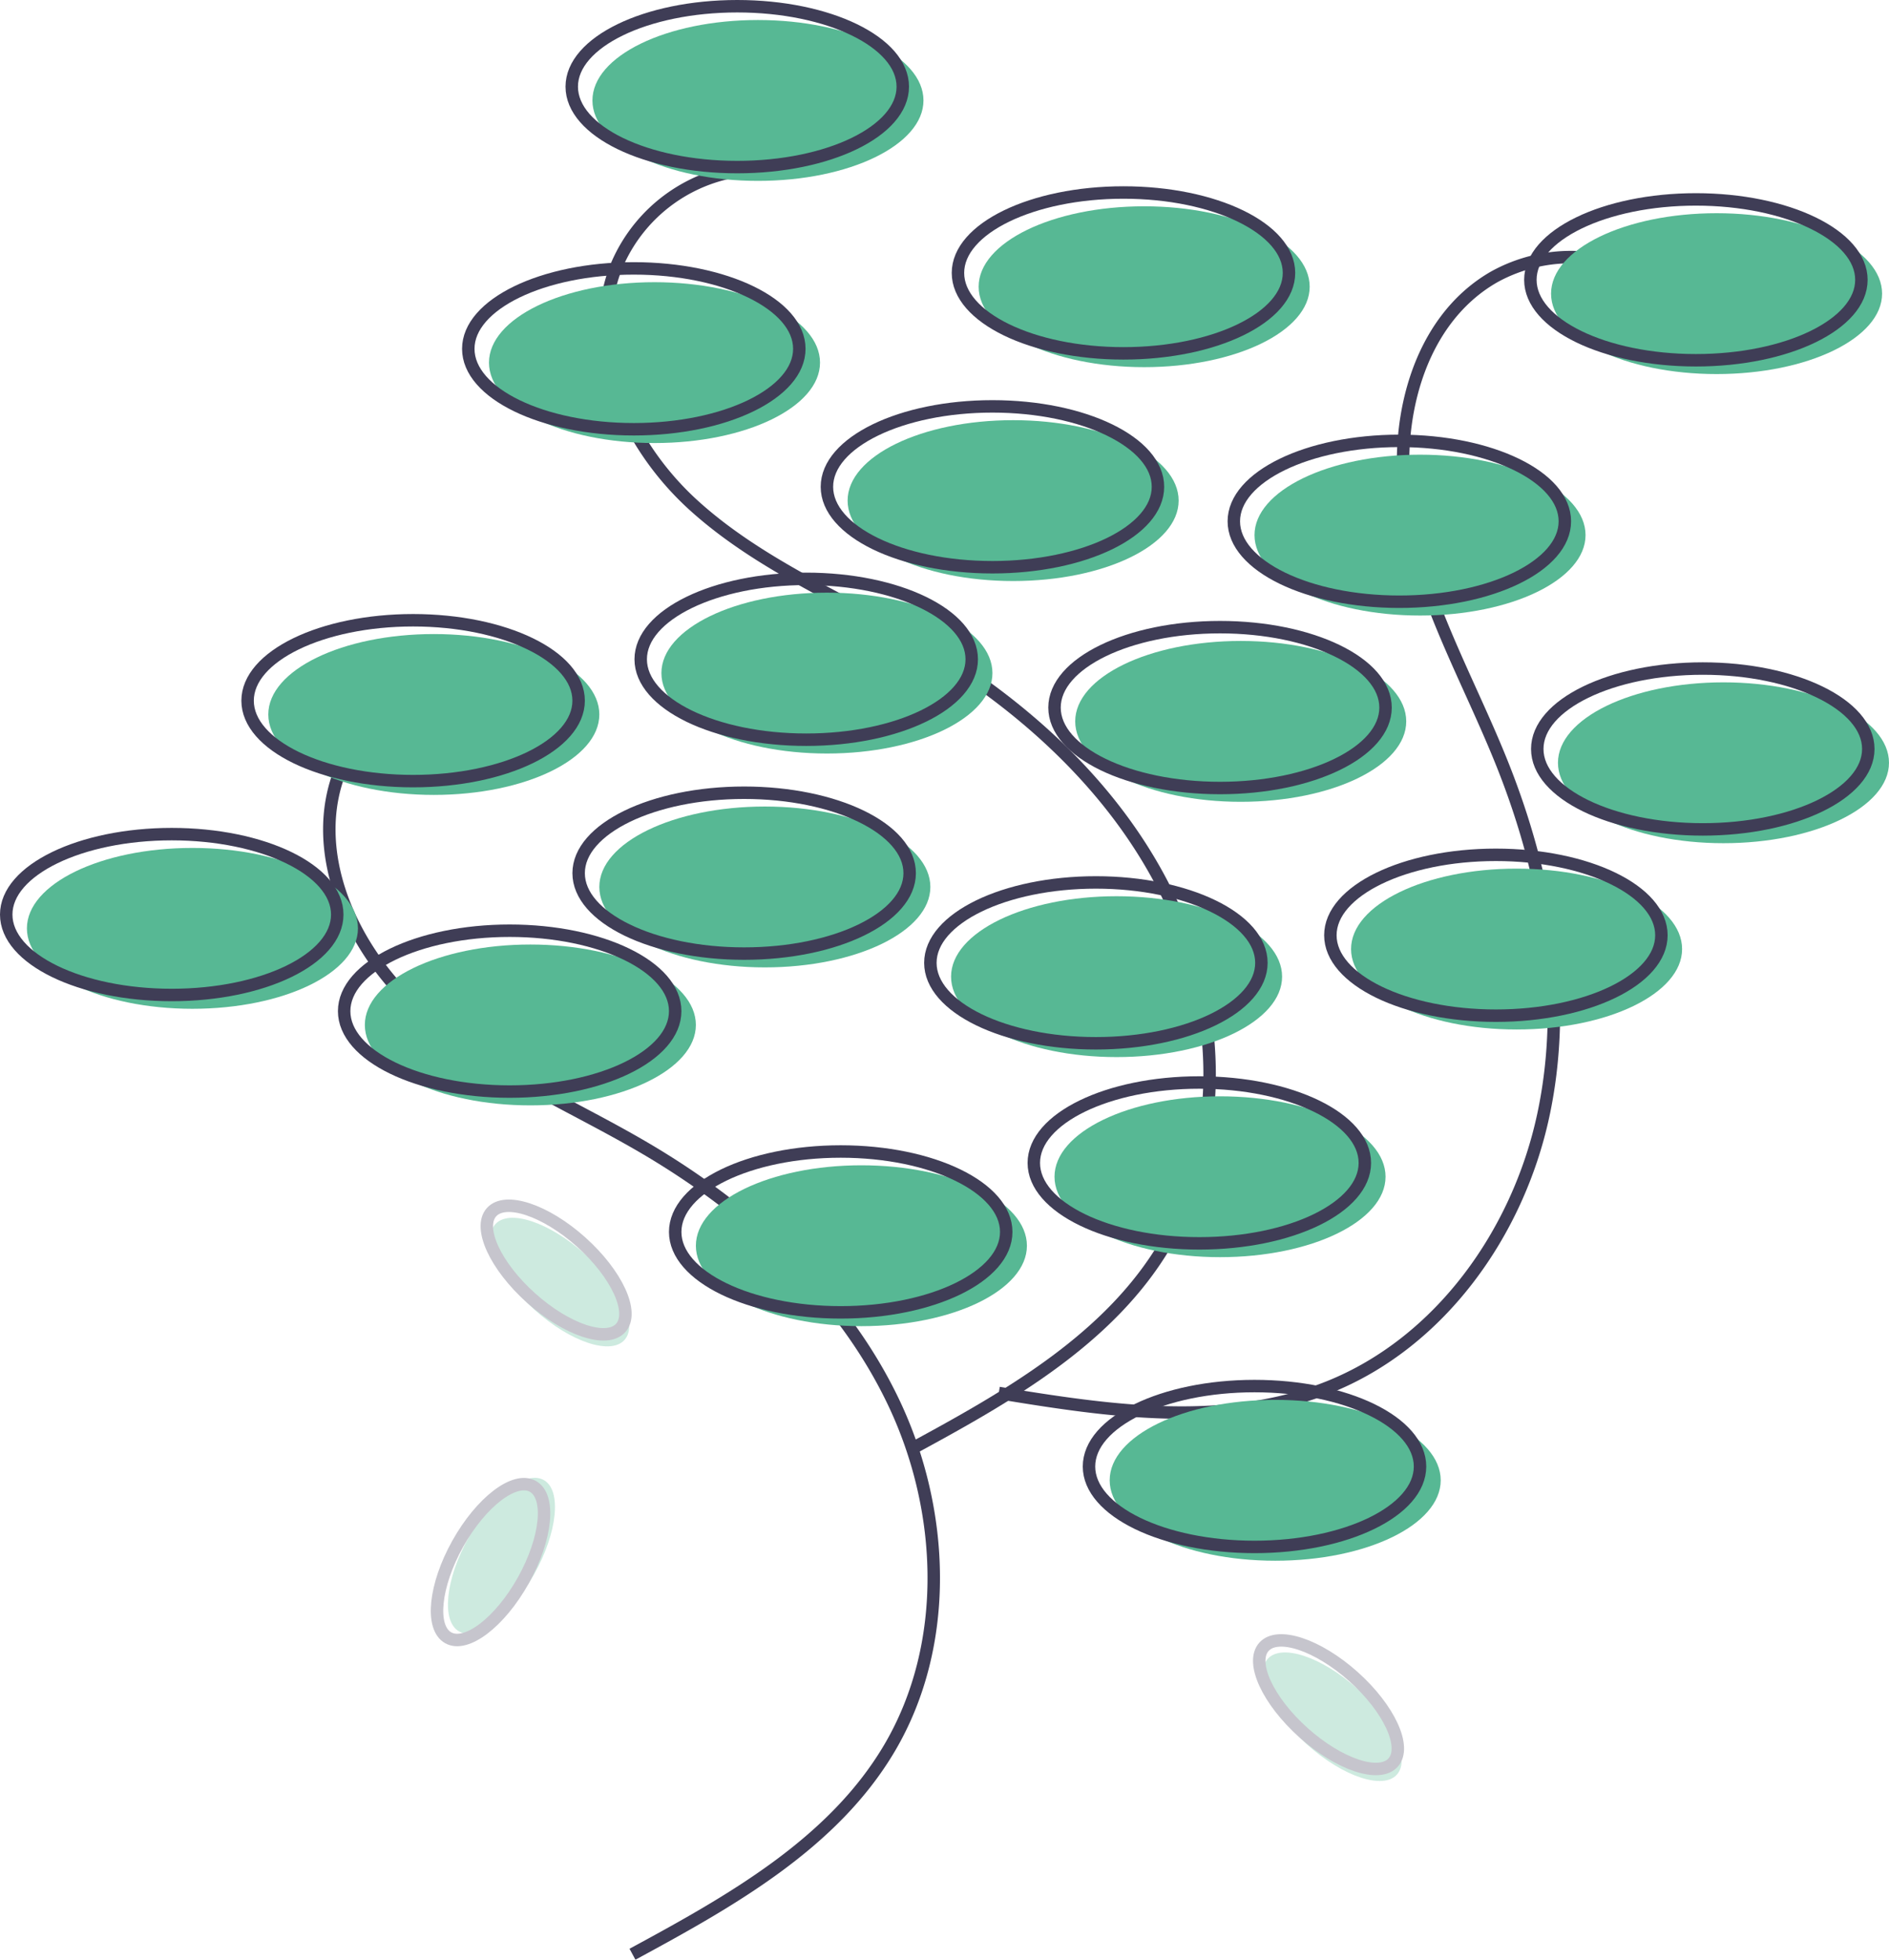 <svg xmlns="http://www.w3.org/2000/svg" width="151.756" height="157.377" viewBox="0 0 151.756 157.377"><g transform="translate(-265.446)"><path d="M788.835,236.779a12.733,12.733,0,0,0-10.976,7.674c-2.745,6.634.789,14.427,6.094,19.265s12.119,7.6,18.311,11.237c8.316,4.882,15.789,11.659,19.95,20.358s4.6,19.475-.287,27.786c-4.54,7.714-12.794,12.33-20.667,16.588" transform="translate(-485.003 -182.749)" fill="none" stroke="#3f3d56" stroke-miterlimit="10" stroke-width="1"/><path d="M835.9,150.885a12.733,12.733,0,0,0-10.976,7.674c-2.745,6.634.789,14.427,6.094,19.265s12.119,7.6,18.311,11.237c8.316,4.882,15.789,11.659,19.95,20.358s4.6,19.475-.287,27.786c-4.54,7.714-12.794,12.33-20.667,16.588" transform="translate(-509.906 -137.301)" fill="none" stroke="#3f3d56" stroke-miterlimit="10" stroke-width="1"/><path d="M944.3,168.122a12.733,12.733,0,0,0-13.377-.651c-6.231,3.566-8.208,11.891-6.975,18.964s4.929,13.431,7.6,20.095c3.587,8.951,5.347,18.884,3.312,28.31s-8.282,18.217-17.237,21.795c-8.312,3.32-17.665,1.917-26.5.465" transform="translate(-545.439 -145.235)" fill="none" stroke="#3f3d56" stroke-miterlimit="10" stroke-width="1"/><ellipse cx="13.297" cy="6.459" rx="13.297" ry="6.459" transform="translate(321.351 93.581)" fill="#57b894"/><ellipse cx="13.297" cy="6.459" rx="13.297" ry="6.459" transform="translate(319.689 92.473)" fill="none" stroke="#3f3d56" stroke-miterlimit="10" stroke-width="1"/><ellipse cx="13.297" cy="6.459" rx="13.297" ry="6.459" transform="translate(350.162 88.041)" fill="#57b894"/><ellipse cx="13.297" cy="6.459" rx="13.297" ry="6.459" transform="translate(348.499 86.932)" fill="none" stroke="#3f3d56" stroke-miterlimit="10" stroke-width="1"/><ellipse cx="13.297" cy="6.459" rx="13.297" ry="6.459" transform="translate(354.594 112.419)" fill="#57b894"/><ellipse cx="13.297" cy="6.459" rx="13.297" ry="6.459" transform="translate(352.932 111.311)" fill="none" stroke="#3f3d56" stroke-miterlimit="10" stroke-width="1"/><ellipse cx="13.297" cy="6.459" rx="13.297" ry="6.459" transform="translate(351.824 51.473)" fill="#57b894"/><ellipse cx="13.297" cy="6.459" rx="13.297" ry="6.459" transform="translate(350.162 50.365)" fill="none" stroke="#3f3d56" stroke-miterlimit="10" stroke-width="1"/><ellipse cx="13.297" cy="6.459" rx="13.297" ry="6.459" transform="translate(318.581 47.595)" fill="#57b894"/><ellipse cx="13.297" cy="6.459" rx="13.297" ry="6.459" transform="translate(316.918 46.486)" fill="none" stroke="#3f3d56" stroke-miterlimit="10" stroke-width="1"/><ellipse cx="13.297" cy="6.459" rx="13.297" ry="6.459" transform="translate(333.54 33.743)" fill="#57b894"/><ellipse cx="13.297" cy="6.459" rx="13.297" ry="6.459" transform="translate(331.878 32.635)" fill="none" stroke="#3f3d56" stroke-miterlimit="10" stroke-width="1"/><ellipse cx="13.297" cy="6.459" rx="13.297" ry="6.459" transform="translate(366.229 36.514)" fill="#57b894"/><ellipse cx="13.297" cy="6.459" rx="13.297" ry="6.459" transform="translate(364.567 35.405)" fill="none" stroke="#3f3d56" stroke-miterlimit="10" stroke-width="1"/><ellipse cx="13.297" cy="6.459" rx="13.297" ry="6.459" transform="translate(390.607 54.797)" fill="#57b894"/><ellipse cx="13.297" cy="6.459" rx="13.297" ry="6.459" transform="translate(388.945 53.689)" fill="none" stroke="#3f3d56" stroke-miterlimit="10" stroke-width="1"/><ellipse cx="13.297" cy="6.459" rx="13.297" ry="6.459" transform="translate(304.729 22.662)" fill="#57b894"/><ellipse cx="13.297" cy="6.459" rx="13.297" ry="6.459" transform="translate(303.067 21.554)" fill="none" stroke="#3f3d56" stroke-miterlimit="10" stroke-width="1"/><ellipse cx="13.297" cy="6.459" rx="13.297" ry="6.459" transform="translate(313.04 1.608)" fill="#57b894"/><ellipse cx="13.297" cy="6.459" rx="13.297" ry="6.459" transform="translate(311.378 0.5)" fill="none" stroke="#3f3d56" stroke-miterlimit="10" stroke-width="1"/><ellipse cx="13.297" cy="6.459" rx="13.297" ry="6.459" transform="translate(390.053 17.122)" fill="#57b894"/><ellipse cx="13.297" cy="6.459" rx="13.297" ry="6.459" transform="translate(388.391 16.014)" fill="none" stroke="#3f3d56" stroke-miterlimit="10" stroke-width="1"/><ellipse cx="13.297" cy="6.459" rx="13.297" ry="6.459" transform="translate(267.608 68.095)" fill="#57b894"/><ellipse cx="13.297" cy="6.459" rx="13.297" ry="6.459" transform="translate(265.946 66.986)" fill="none" stroke="#3f3d56" stroke-miterlimit="10" stroke-width="1"/><ellipse cx="13.297" cy="6.459" rx="13.297" ry="6.459" transform="translate(313.594 64.77)" fill="#57b894"/><ellipse cx="13.297" cy="6.459" rx="13.297" ry="6.459" transform="translate(311.932 63.662)" fill="none" stroke="#3f3d56" stroke-miterlimit="10" stroke-width="1"/><ellipse cx="13.297" cy="6.459" rx="13.297" ry="6.459" transform="translate(373.986 69.757)" fill="#57b894"/><ellipse cx="13.297" cy="6.459" rx="13.297" ry="6.459" transform="translate(372.324 68.648)" fill="none" stroke="#3f3d56" stroke-miterlimit="10" stroke-width="1"/><ellipse cx="13.297" cy="6.459" rx="13.297" ry="6.459" transform="translate(341.851 71.973)" fill="#57b894"/><ellipse cx="13.297" cy="6.459" rx="13.297" ry="6.459" transform="translate(340.189 70.865)" fill="none" stroke="#3f3d56" stroke-miterlimit="10" stroke-width="1"/><ellipse cx="13.297" cy="6.459" rx="13.297" ry="6.459" transform="translate(344.067 16.567)" fill="#57b894"/><ellipse cx="13.297" cy="6.459" rx="13.297" ry="6.459" transform="translate(342.405 15.459)" fill="none" stroke="#3f3d56" stroke-miterlimit="10" stroke-width="1"/><ellipse cx="13.297" cy="6.459" rx="13.297" ry="6.459" transform="translate(287 50.919)" fill="#57b894"/><ellipse cx="13.297" cy="6.459" rx="13.297" ry="6.459" transform="translate(285.337 49.811)" fill="none" stroke="#3f3d56" stroke-miterlimit="10" stroke-width="1"/><ellipse cx="13.297" cy="6.459" rx="13.297" ry="6.459" transform="translate(294.756 75.851)" fill="#57b894"/><ellipse cx="13.297" cy="6.459" rx="13.297" ry="6.459" transform="translate(293.094 74.743)" fill="none" stroke="#3f3d56" stroke-miterlimit="10" stroke-width="1"/><g transform="translate(298.822 117.384)" opacity="0.3"><ellipse cx="6.966" cy="3.017" rx="6.966" ry="3.017" transform="translate(0.877 12.162) rotate(-60.799)" fill="#57b894"/><ellipse cx="6.966" cy="3.017" rx="6.966" ry="3.017" transform="translate(0 12.67) rotate(-60.799)" fill="none" stroke="#3f3d56" stroke-miterlimit="10" stroke-width="1"/></g><g transform="translate(364.974 130.004)" opacity="0.3"><ellipse cx="3.017" cy="6.966" rx="3.017" ry="6.966" transform="matrix(0.667, -0.745, 0.745, 0.667, 0.304, 5.462)" fill="#57b894"/><ellipse cx="3.017" cy="6.966" rx="3.017" ry="6.966" transform="matrix(0.667, -0.745, 0.745, 0.667, 0, 4.496)" fill="none" stroke="#3f3d56" stroke-miterlimit="10" stroke-width="1"/></g><g transform="translate(302.921 95.099)" opacity="0.3"><ellipse cx="3.017" cy="6.966" rx="3.017" ry="6.966" transform="matrix(0.667, -0.745, 0.745, 0.667, 0.304, 5.462)" fill="#57b894"/><ellipse cx="3.017" cy="6.966" rx="3.017" ry="6.966" transform="matrix(0.667, -0.745, 0.745, 0.667, 0, 4.496)" fill="none" stroke="#3f3d56" stroke-miterlimit="10" stroke-width="1"/></g></g></svg>